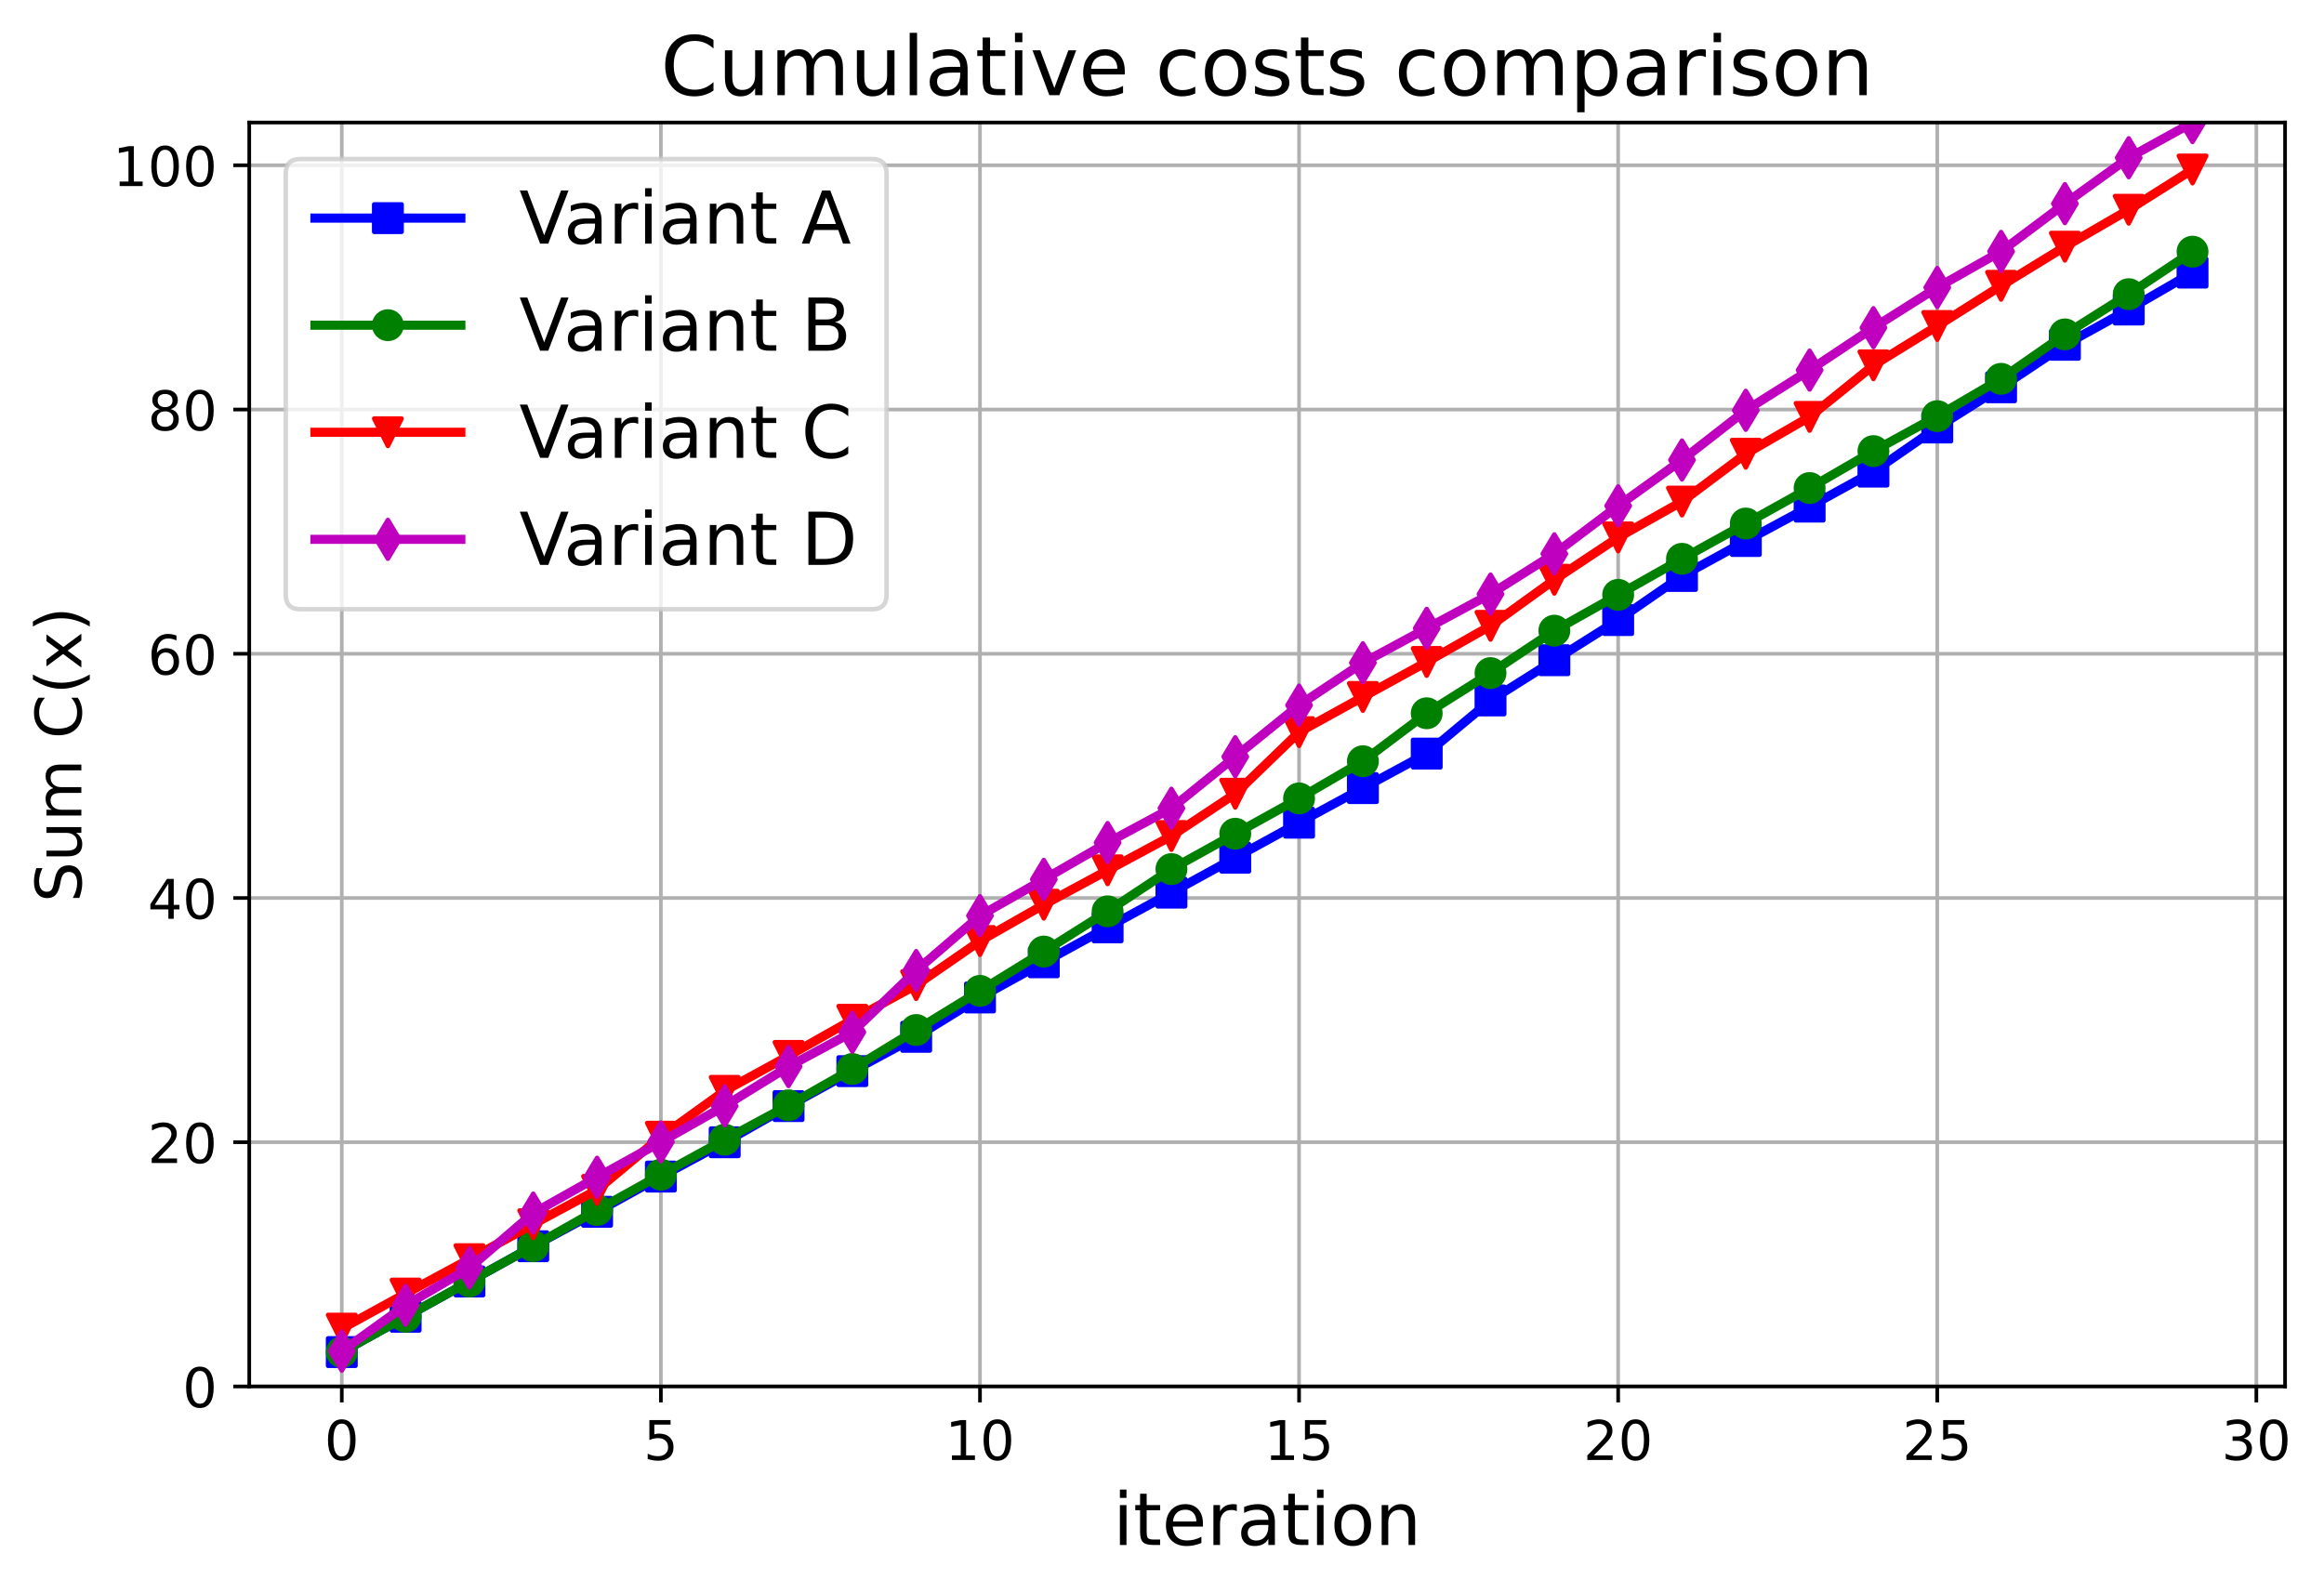 <?xml version="1.0" encoding="utf-8" standalone="no"?>
<!DOCTYPE svg PUBLIC "-//W3C//DTD SVG 1.1//EN"
  "http://www.w3.org/Graphics/SVG/1.1/DTD/svg11.dtd">
<!-- Created with matplotlib (https://matplotlib.org/) -->
<svg height="349.376pt" version="1.1" viewBox="0 0 509.592 349.376" width="509.592pt" xmlns="http://www.w3.org/2000/svg" xmlns:xlink="http://www.w3.org/1999/xlink">
 <defs>
  <style type="text/css">
*{stroke-linecap:butt;stroke-linejoin:round;}
  </style>
 </defs>
 <g id="figure_1">
  <g id="patch_1">
   <path d="M 0 349.376 
L 509.592 349.376 
L 509.592 0 
L 0 0 
z
" style="fill:#ffffff;"/>
  </g>
  <g id="axes_1">
   <g id="patch_2">
    <path d="M 54.654 304.077 
L 501.054 304.077 
L 501.054 26.877 
L 54.654 26.877 
z
" style="fill:#ffffff;"/>
   </g>
   <g id="matplotlib.axis_1">
    <g id="xtick_1">
     <g id="line2d_1">
      <path clip-path="url(#p78f5ad4801)" d="M 74.945 304.077 
L 74.945 26.877 
" style="fill:none;stroke:#b0b0b0;stroke-linecap:square;stroke-width:0.8;"/>
     </g>
     <g id="line2d_2">
      <defs>
       <path d="M 0 0 
L 0 3.5 
" id="m711d7f09e0" style="stroke:#000000;stroke-width:0.8;"/>
      </defs>
      <g>
       <use style="stroke:#000000;stroke-width:0.8;" x="74.945" xlink:href="#m711d7f09e0" y="304.077"/>
      </g>
     </g>
     <g id="text_1">
      <!-- 0 -->
      <defs>
       <path d="M 31.781 66.406 
Q 24.172 66.406 20.328 58.906 
Q 16.5 51.422 16.5 36.375 
Q 16.5 21.391 20.328 13.891 
Q 24.172 6.391 31.781 6.391 
Q 39.453 6.391 43.281 13.891 
Q 47.125 21.391 47.125 36.375 
Q 47.125 51.422 43.281 58.906 
Q 39.453 66.406 31.781 66.406 
z
M 31.781 74.219 
Q 44.047 74.219 50.516 64.516 
Q 56.984 54.828 56.984 36.375 
Q 56.984 17.969 50.516 8.266 
Q 44.047 -1.422 31.781 -1.422 
Q 19.531 -1.422 13.062 8.266 
Q 6.594 17.969 6.594 36.375 
Q 6.594 54.828 13.062 64.516 
Q 19.531 74.219 31.781 74.219 
z
" id="DejaVuSans-48"/>
      </defs>
      <g transform="translate(71.128 320.195)scale(0.12 -0.12)">
       <use xlink:href="#DejaVuSans-48"/>
      </g>
     </g>
    </g>
    <g id="xtick_2">
     <g id="line2d_3">
      <path clip-path="url(#p78f5ad4801)" d="M 144.914 304.077 
L 144.914 26.877 
" style="fill:none;stroke:#b0b0b0;stroke-linecap:square;stroke-width:0.8;"/>
     </g>
     <g id="line2d_4">
      <g>
       <use style="stroke:#000000;stroke-width:0.8;" x="144.914" xlink:href="#m711d7f09e0" y="304.077"/>
      </g>
     </g>
     <g id="text_2">
      <!-- 5 -->
      <defs>
       <path d="M 10.797 72.906 
L 49.516 72.906 
L 49.516 64.594 
L 19.828 64.594 
L 19.828 46.734 
Q 21.969 47.469 24.109 47.828 
Q 26.266 48.188 28.422 48.188 
Q 40.625 48.188 47.75 41.5 
Q 54.891 34.812 54.891 23.391 
Q 54.891 11.625 47.562 5.094 
Q 40.234 -1.422 26.906 -1.422 
Q 22.312 -1.422 17.547 -0.641 
Q 12.797 0.141 7.719 1.703 
L 7.719 11.625 
Q 12.109 9.234 16.797 8.062 
Q 21.484 6.891 26.703 6.891 
Q 35.156 6.891 40.078 11.328 
Q 45.016 15.766 45.016 23.391 
Q 45.016 31 40.078 35.438 
Q 35.156 39.891 26.703 39.891 
Q 22.75 39.891 18.812 39.016 
Q 14.891 38.141 10.797 36.281 
z
" id="DejaVuSans-53"/>
      </defs>
      <g transform="translate(141.096 320.195)scale(0.12 -0.12)">
       <use xlink:href="#DejaVuSans-53"/>
      </g>
     </g>
    </g>
    <g id="xtick_3">
     <g id="line2d_5">
      <path clip-path="url(#p78f5ad4801)" d="M 214.883 304.077 
L 214.883 26.877 
" style="fill:none;stroke:#b0b0b0;stroke-linecap:square;stroke-width:0.8;"/>
     </g>
     <g id="line2d_6">
      <g>
       <use style="stroke:#000000;stroke-width:0.8;" x="214.883" xlink:href="#m711d7f09e0" y="304.077"/>
      </g>
     </g>
     <g id="text_3">
      <!-- 10 -->
      <defs>
       <path d="M 12.406 8.297 
L 28.516 8.297 
L 28.516 63.922 
L 10.984 60.406 
L 10.984 69.391 
L 28.422 72.906 
L 38.281 72.906 
L 38.281 8.297 
L 54.391 8.297 
L 54.391 0 
L 12.406 0 
z
" id="DejaVuSans-49"/>
      </defs>
      <g transform="translate(207.248 320.195)scale(0.12 -0.12)">
       <use xlink:href="#DejaVuSans-49"/>
       <use x="63.623" xlink:href="#DejaVuSans-48"/>
      </g>
     </g>
    </g>
    <g id="xtick_4">
     <g id="line2d_7">
      <path clip-path="url(#p78f5ad4801)" d="M 284.851 304.077 
L 284.851 26.877 
" style="fill:none;stroke:#b0b0b0;stroke-linecap:square;stroke-width:0.8;"/>
     </g>
     <g id="line2d_8">
      <g>
       <use style="stroke:#000000;stroke-width:0.8;" x="284.851" xlink:href="#m711d7f09e0" y="304.077"/>
      </g>
     </g>
     <g id="text_4">
      <!-- 15 -->
      <g transform="translate(277.216 320.195)scale(0.12 -0.12)">
       <use xlink:href="#DejaVuSans-49"/>
       <use x="63.623" xlink:href="#DejaVuSans-53"/>
      </g>
     </g>
    </g>
    <g id="xtick_5">
     <g id="line2d_9">
      <path clip-path="url(#p78f5ad4801)" d="M 354.82 304.077 
L 354.82 26.877 
" style="fill:none;stroke:#b0b0b0;stroke-linecap:square;stroke-width:0.8;"/>
     </g>
     <g id="line2d_10">
      <g>
       <use style="stroke:#000000;stroke-width:0.8;" x="354.82" xlink:href="#m711d7f09e0" y="304.077"/>
      </g>
     </g>
     <g id="text_5">
      <!-- 20 -->
      <defs>
       <path d="M 19.188 8.297 
L 53.609 8.297 
L 53.609 0 
L 7.328 0 
L 7.328 8.297 
Q 12.938 14.109 22.625 23.891 
Q 32.328 33.688 34.812 36.531 
Q 39.547 41.844 41.422 45.531 
Q 43.312 49.219 43.312 52.781 
Q 43.312 58.594 39.234 62.25 
Q 35.156 65.922 28.609 65.922 
Q 23.969 65.922 18.812 64.312 
Q 13.672 62.703 7.812 59.422 
L 7.812 69.391 
Q 13.766 71.781 18.938 73 
Q 24.125 74.219 28.422 74.219 
Q 39.75 74.219 46.484 68.547 
Q 53.219 62.891 53.219 53.422 
Q 53.219 48.922 51.531 44.891 
Q 49.859 40.875 45.406 35.406 
Q 44.188 33.984 37.641 27.219 
Q 31.109 20.453 19.188 8.297 
z
" id="DejaVuSans-50"/>
      </defs>
      <g transform="translate(347.185 320.195)scale(0.12 -0.12)">
       <use xlink:href="#DejaVuSans-50"/>
       <use x="63.623" xlink:href="#DejaVuSans-48"/>
      </g>
     </g>
    </g>
    <g id="xtick_6">
     <g id="line2d_11">
      <path clip-path="url(#p78f5ad4801)" d="M 424.789 304.077 
L 424.789 26.877 
" style="fill:none;stroke:#b0b0b0;stroke-linecap:square;stroke-width:0.8;"/>
     </g>
     <g id="line2d_12">
      <g>
       <use style="stroke:#000000;stroke-width:0.8;" x="424.789" xlink:href="#m711d7f09e0" y="304.077"/>
      </g>
     </g>
     <g id="text_6">
      <!-- 25 -->
      <g transform="translate(417.154 320.195)scale(0.12 -0.12)">
       <use xlink:href="#DejaVuSans-50"/>
       <use x="63.623" xlink:href="#DejaVuSans-53"/>
      </g>
     </g>
    </g>
    <g id="xtick_7">
     <g id="line2d_13">
      <path clip-path="url(#p78f5ad4801)" d="M 494.757 304.077 
L 494.757 26.877 
" style="fill:none;stroke:#b0b0b0;stroke-linecap:square;stroke-width:0.8;"/>
     </g>
     <g id="line2d_14">
      <g>
       <use style="stroke:#000000;stroke-width:0.8;" x="494.757" xlink:href="#m711d7f09e0" y="304.077"/>
      </g>
     </g>
     <g id="text_7">
      <!-- 30 -->
      <defs>
       <path d="M 40.578 39.312 
Q 47.656 37.797 51.625 33 
Q 55.609 28.219 55.609 21.188 
Q 55.609 10.406 48.188 4.484 
Q 40.766 -1.422 27.094 -1.422 
Q 22.516 -1.422 17.656 -0.516 
Q 12.797 0.391 7.625 2.203 
L 7.625 11.719 
Q 11.719 9.328 16.594 8.109 
Q 21.484 6.891 26.812 6.891 
Q 36.078 6.891 40.938 10.547 
Q 45.797 14.203 45.797 21.188 
Q 45.797 27.641 41.281 31.266 
Q 36.766 34.906 28.719 34.906 
L 20.219 34.906 
L 20.219 43.016 
L 29.109 43.016 
Q 36.375 43.016 40.234 45.922 
Q 44.094 48.828 44.094 54.297 
Q 44.094 59.906 40.109 62.906 
Q 36.141 65.922 28.719 65.922 
Q 24.656 65.922 20.016 65.031 
Q 15.375 64.156 9.812 62.312 
L 9.812 71.094 
Q 15.438 72.656 20.344 73.438 
Q 25.25 74.219 29.594 74.219 
Q 40.828 74.219 47.359 69.109 
Q 53.906 64.016 53.906 55.328 
Q 53.906 49.266 50.438 45.094 
Q 46.969 40.922 40.578 39.312 
z
" id="DejaVuSans-51"/>
      </defs>
      <g transform="translate(487.122 320.195)scale(0.12 -0.12)">
       <use xlink:href="#DejaVuSans-51"/>
       <use x="63.623" xlink:href="#DejaVuSans-48"/>
      </g>
     </g>
    </g>
    <g id="text_8">
     <!-- iteration -->
     <defs>
      <path d="M 9.422 54.688 
L 18.406 54.688 
L 18.406 0 
L 9.422 0 
z
M 9.422 75.984 
L 18.406 75.984 
L 18.406 64.594 
L 9.422 64.594 
z
" id="DejaVuSans-105"/>
      <path d="M 18.312 70.219 
L 18.312 54.688 
L 36.812 54.688 
L 36.812 47.703 
L 18.312 47.703 
L 18.312 18.016 
Q 18.312 11.328 20.141 9.422 
Q 21.969 7.516 27.594 7.516 
L 36.812 7.516 
L 36.812 0 
L 27.594 0 
Q 17.188 0 13.234 3.875 
Q 9.281 7.766 9.281 18.016 
L 9.281 47.703 
L 2.688 47.703 
L 2.688 54.688 
L 9.281 54.688 
L 9.281 70.219 
z
" id="DejaVuSans-116"/>
      <path d="M 56.203 29.594 
L 56.203 25.203 
L 14.891 25.203 
Q 15.484 15.922 20.484 11.062 
Q 25.484 6.203 34.422 6.203 
Q 39.594 6.203 44.453 7.469 
Q 49.312 8.734 54.109 11.281 
L 54.109 2.781 
Q 49.266 0.734 44.188 -0.344 
Q 39.109 -1.422 33.891 -1.422 
Q 20.797 -1.422 13.156 6.188 
Q 5.516 13.812 5.516 26.812 
Q 5.516 40.234 12.766 48.109 
Q 20.016 56 32.328 56 
Q 43.359 56 49.781 48.891 
Q 56.203 41.797 56.203 29.594 
z
M 47.219 32.234 
Q 47.125 39.594 43.094 43.984 
Q 39.062 48.391 32.422 48.391 
Q 24.906 48.391 20.391 44.141 
Q 15.875 39.891 15.188 32.172 
z
" id="DejaVuSans-101"/>
      <path d="M 41.109 46.297 
Q 39.594 47.172 37.812 47.578 
Q 36.031 48 33.891 48 
Q 26.266 48 22.188 43.047 
Q 18.109 38.094 18.109 28.812 
L 18.109 0 
L 9.078 0 
L 9.078 54.688 
L 18.109 54.688 
L 18.109 46.188 
Q 20.953 51.172 25.484 53.578 
Q 30.031 56 36.531 56 
Q 37.453 56 38.578 55.875 
Q 39.703 55.766 41.062 55.516 
z
" id="DejaVuSans-114"/>
      <path d="M 34.281 27.484 
Q 23.391 27.484 19.188 25 
Q 14.984 22.516 14.984 16.5 
Q 14.984 11.719 18.141 8.906 
Q 21.297 6.109 26.703 6.109 
Q 34.188 6.109 38.703 11.406 
Q 43.219 16.703 43.219 25.484 
L 43.219 27.484 
z
M 52.203 31.203 
L 52.203 0 
L 43.219 0 
L 43.219 8.297 
Q 40.141 3.328 35.547 0.953 
Q 30.953 -1.422 24.312 -1.422 
Q 15.922 -1.422 10.953 3.297 
Q 6 8.016 6 15.922 
Q 6 25.141 12.172 29.828 
Q 18.359 34.516 30.609 34.516 
L 43.219 34.516 
L 43.219 35.406 
Q 43.219 41.609 39.141 45 
Q 35.062 48.391 27.688 48.391 
Q 23 48.391 18.547 47.266 
Q 14.109 46.141 10.016 43.891 
L 10.016 52.203 
Q 14.938 54.109 19.578 55.047 
Q 24.219 56 28.609 56 
Q 40.484 56 46.344 49.844 
Q 52.203 43.703 52.203 31.203 
z
" id="DejaVuSans-97"/>
      <path d="M 30.609 48.391 
Q 23.391 48.391 19.188 42.75 
Q 14.984 37.109 14.984 27.297 
Q 14.984 17.484 19.156 11.844 
Q 23.344 6.203 30.609 6.203 
Q 37.797 6.203 41.984 11.859 
Q 46.188 17.531 46.188 27.297 
Q 46.188 37.016 41.984 42.703 
Q 37.797 48.391 30.609 48.391 
z
M 30.609 56 
Q 42.328 56 49.016 48.375 
Q 55.719 40.766 55.719 27.297 
Q 55.719 13.875 49.016 6.219 
Q 42.328 -1.422 30.609 -1.422 
Q 18.844 -1.422 12.172 6.219 
Q 5.516 13.875 5.516 27.297 
Q 5.516 40.766 12.172 48.375 
Q 18.844 56 30.609 56 
z
" id="DejaVuSans-111"/>
      <path d="M 54.891 33.016 
L 54.891 0 
L 45.906 0 
L 45.906 32.719 
Q 45.906 40.484 42.875 44.328 
Q 39.844 48.188 33.797 48.188 
Q 26.516 48.188 22.312 43.547 
Q 18.109 38.922 18.109 30.906 
L 18.109 0 
L 9.078 0 
L 9.078 54.688 
L 18.109 54.688 
L 18.109 46.188 
Q 21.344 51.125 25.703 53.562 
Q 30.078 56 35.797 56 
Q 45.219 56 50.047 50.172 
Q 54.891 44.344 54.891 33.016 
z
" id="DejaVuSans-110"/>
     </defs>
     <g transform="translate(244.058 338.848)scale(0.16 -0.16)">
      <use xlink:href="#DejaVuSans-105"/>
      <use x="27.783" xlink:href="#DejaVuSans-116"/>
      <use x="66.992" xlink:href="#DejaVuSans-101"/>
      <use x="128.516" xlink:href="#DejaVuSans-114"/>
      <use x="169.629" xlink:href="#DejaVuSans-97"/>
      <use x="230.908" xlink:href="#DejaVuSans-116"/>
      <use x="270.117" xlink:href="#DejaVuSans-105"/>
      <use x="297.9" xlink:href="#DejaVuSans-111"/>
      <use x="359.082" xlink:href="#DejaVuSans-110"/>
     </g>
    </g>
   </g>
   <g id="matplotlib.axis_2">
    <g id="ytick_1">
     <g id="line2d_15">
      <path clip-path="url(#p78f5ad4801)" d="M 54.654 304.077 
L 501.054 304.077 
" style="fill:none;stroke:#b0b0b0;stroke-linecap:square;stroke-width:0.8;"/>
     </g>
     <g id="line2d_16">
      <defs>
       <path d="M 0 0 
L -3.5 0 
" id="mccbf022dfb" style="stroke:#000000;stroke-width:0.8;"/>
      </defs>
      <g>
       <use style="stroke:#000000;stroke-width:0.8;" x="54.654" xlink:href="#mccbf022dfb" y="304.077"/>
      </g>
     </g>
     <g id="text_9">
      <!-- 0 -->
      <g transform="translate(40.019 308.636)scale(0.12 -0.12)">
       <use xlink:href="#DejaVuSans-48"/>
      </g>
     </g>
    </g>
    <g id="ytick_2">
     <g id="line2d_17">
      <path clip-path="url(#p78f5ad4801)" d="M 54.654 250.512 
L 501.054 250.512 
" style="fill:none;stroke:#b0b0b0;stroke-linecap:square;stroke-width:0.8;"/>
     </g>
     <g id="line2d_18">
      <g>
       <use style="stroke:#000000;stroke-width:0.8;" x="54.654" xlink:href="#mccbf022dfb" y="250.512"/>
      </g>
     </g>
     <g id="text_10">
      <!-- 20 -->
      <g transform="translate(32.384 255.071)scale(0.12 -0.12)">
       <use xlink:href="#DejaVuSans-50"/>
       <use x="63.623" xlink:href="#DejaVuSans-48"/>
      </g>
     </g>
    </g>
    <g id="ytick_3">
     <g id="line2d_19">
      <path clip-path="url(#p78f5ad4801)" d="M 54.654 196.948 
L 501.054 196.948 
" style="fill:none;stroke:#b0b0b0;stroke-linecap:square;stroke-width:0.8;"/>
     </g>
     <g id="line2d_20">
      <g>
       <use style="stroke:#000000;stroke-width:0.8;" x="54.654" xlink:href="#mccbf022dfb" y="196.948"/>
      </g>
     </g>
     <g id="text_11">
      <!-- 40 -->
      <defs>
       <path d="M 37.797 64.312 
L 12.891 25.391 
L 37.797 25.391 
z
M 35.203 72.906 
L 47.609 72.906 
L 47.609 25.391 
L 58.016 25.391 
L 58.016 17.188 
L 47.609 17.188 
L 47.609 0 
L 37.797 0 
L 37.797 17.188 
L 4.891 17.188 
L 4.891 26.703 
z
" id="DejaVuSans-52"/>
      </defs>
      <g transform="translate(32.384 201.507)scale(0.12 -0.12)">
       <use xlink:href="#DejaVuSans-52"/>
       <use x="63.623" xlink:href="#DejaVuSans-48"/>
      </g>
     </g>
    </g>
    <g id="ytick_4">
     <g id="line2d_21">
      <path clip-path="url(#p78f5ad4801)" d="M 54.654 143.383 
L 501.054 143.383 
" style="fill:none;stroke:#b0b0b0;stroke-linecap:square;stroke-width:0.8;"/>
     </g>
     <g id="line2d_22">
      <g>
       <use style="stroke:#000000;stroke-width:0.8;" x="54.654" xlink:href="#mccbf022dfb" y="143.383"/>
      </g>
     </g>
     <g id="text_12">
      <!-- 60 -->
      <defs>
       <path d="M 33.016 40.375 
Q 26.375 40.375 22.484 35.828 
Q 18.609 31.297 18.609 23.391 
Q 18.609 15.531 22.484 10.953 
Q 26.375 6.391 33.016 6.391 
Q 39.656 6.391 43.531 10.953 
Q 47.406 15.531 47.406 23.391 
Q 47.406 31.297 43.531 35.828 
Q 39.656 40.375 33.016 40.375 
z
M 52.594 71.297 
L 52.594 62.312 
Q 48.875 64.062 45.094 64.984 
Q 41.312 65.922 37.594 65.922 
Q 27.828 65.922 22.672 59.328 
Q 17.531 52.734 16.797 39.406 
Q 19.672 43.656 24.016 45.922 
Q 28.375 48.188 33.594 48.188 
Q 44.578 48.188 50.953 41.516 
Q 57.328 34.859 57.328 23.391 
Q 57.328 12.156 50.688 5.359 
Q 44.047 -1.422 33.016 -1.422 
Q 20.359 -1.422 13.672 8.266 
Q 6.984 17.969 6.984 36.375 
Q 6.984 53.656 15.188 63.938 
Q 23.391 74.219 37.203 74.219 
Q 40.922 74.219 44.703 73.484 
Q 48.484 72.75 52.594 71.297 
z
" id="DejaVuSans-54"/>
      </defs>
      <g transform="translate(32.384 147.942)scale(0.12 -0.12)">
       <use xlink:href="#DejaVuSans-54"/>
       <use x="63.623" xlink:href="#DejaVuSans-48"/>
      </g>
     </g>
    </g>
    <g id="ytick_5">
     <g id="line2d_23">
      <path clip-path="url(#p78f5ad4801)" d="M 54.654 89.818 
L 501.054 89.818 
" style="fill:none;stroke:#b0b0b0;stroke-linecap:square;stroke-width:0.8;"/>
     </g>
     <g id="line2d_24">
      <g>
       <use style="stroke:#000000;stroke-width:0.8;" x="54.654" xlink:href="#mccbf022dfb" y="89.818"/>
      </g>
     </g>
     <g id="text_13">
      <!-- 80 -->
      <defs>
       <path d="M 31.781 34.625 
Q 24.75 34.625 20.719 30.859 
Q 16.703 27.094 16.703 20.516 
Q 16.703 13.922 20.719 10.156 
Q 24.75 6.391 31.781 6.391 
Q 38.812 6.391 42.859 10.172 
Q 46.922 13.969 46.922 20.516 
Q 46.922 27.094 42.891 30.859 
Q 38.875 34.625 31.781 34.625 
z
M 21.922 38.812 
Q 15.578 40.375 12.031 44.719 
Q 8.5 49.078 8.5 55.328 
Q 8.5 64.062 14.719 69.141 
Q 20.953 74.219 31.781 74.219 
Q 42.672 74.219 48.875 69.141 
Q 55.078 64.062 55.078 55.328 
Q 55.078 49.078 51.531 44.719 
Q 48 40.375 41.703 38.812 
Q 48.828 37.156 52.797 32.312 
Q 56.781 27.484 56.781 20.516 
Q 56.781 9.906 50.312 4.234 
Q 43.844 -1.422 31.781 -1.422 
Q 19.734 -1.422 13.25 4.234 
Q 6.781 9.906 6.781 20.516 
Q 6.781 27.484 10.781 32.312 
Q 14.797 37.156 21.922 38.812 
z
M 18.312 54.391 
Q 18.312 48.734 21.844 45.562 
Q 25.391 42.391 31.781 42.391 
Q 38.141 42.391 41.719 45.562 
Q 45.312 48.734 45.312 54.391 
Q 45.312 60.062 41.719 63.234 
Q 38.141 66.406 31.781 66.406 
Q 25.391 66.406 21.844 63.234 
Q 18.312 60.062 18.312 54.391 
z
" id="DejaVuSans-56"/>
      </defs>
      <g transform="translate(32.384 94.377)scale(0.12 -0.12)">
       <use xlink:href="#DejaVuSans-56"/>
       <use x="63.623" xlink:href="#DejaVuSans-48"/>
      </g>
     </g>
    </g>
    <g id="ytick_6">
     <g id="line2d_25">
      <path clip-path="url(#p78f5ad4801)" d="M 54.654 36.253 
L 501.054 36.253 
" style="fill:none;stroke:#b0b0b0;stroke-linecap:square;stroke-width:0.8;"/>
     </g>
     <g id="line2d_26">
      <g>
       <use style="stroke:#000000;stroke-width:0.8;" x="54.654" xlink:href="#mccbf022dfb" y="36.253"/>
      </g>
     </g>
     <g id="text_14">
      <!-- 100 -->
      <g transform="translate(24.749 40.812)scale(0.12 -0.12)">
       <use xlink:href="#DejaVuSans-49"/>
       <use x="63.623" xlink:href="#DejaVuSans-48"/>
       <use x="127.246" xlink:href="#DejaVuSans-48"/>
      </g>
     </g>
    </g>
    <g id="text_15">
     <!-- Sum C(x) -->
     <defs>
      <path d="M 53.516 70.516 
L 53.516 60.891 
Q 47.906 63.578 42.922 64.891 
Q 37.938 66.219 33.297 66.219 
Q 25.25 66.219 20.875 63.094 
Q 16.5 59.969 16.5 54.203 
Q 16.5 49.359 19.406 46.891 
Q 22.312 44.438 30.422 42.922 
L 36.375 41.703 
Q 47.406 39.594 52.656 34.297 
Q 57.906 29 57.906 20.125 
Q 57.906 9.516 50.797 4.047 
Q 43.703 -1.422 29.984 -1.422 
Q 24.812 -1.422 18.969 -0.25 
Q 13.141 0.922 6.891 3.219 
L 6.891 13.375 
Q 12.891 10.016 18.656 8.297 
Q 24.422 6.594 29.984 6.594 
Q 38.422 6.594 43.016 9.906 
Q 47.609 13.234 47.609 19.391 
Q 47.609 24.75 44.312 27.781 
Q 41.016 30.812 33.5 32.328 
L 27.484 33.5 
Q 16.453 35.688 11.516 40.375 
Q 6.594 45.062 6.594 53.422 
Q 6.594 63.094 13.406 68.656 
Q 20.219 74.219 32.172 74.219 
Q 37.312 74.219 42.625 73.281 
Q 47.953 72.359 53.516 70.516 
z
" id="DejaVuSans-83"/>
      <path d="M 8.5 21.578 
L 8.5 54.688 
L 17.484 54.688 
L 17.484 21.922 
Q 17.484 14.156 20.5 10.266 
Q 23.531 6.391 29.594 6.391 
Q 36.859 6.391 41.078 11.031 
Q 45.312 15.672 45.312 23.688 
L 45.312 54.688 
L 54.297 54.688 
L 54.297 0 
L 45.312 0 
L 45.312 8.406 
Q 42.047 3.422 37.719 1 
Q 33.406 -1.422 27.688 -1.422 
Q 18.266 -1.422 13.375 4.438 
Q 8.5 10.297 8.5 21.578 
z
M 31.109 56 
z
" id="DejaVuSans-117"/>
      <path d="M 52 44.188 
Q 55.375 50.25 60.062 53.125 
Q 64.75 56 71.094 56 
Q 79.641 56 84.281 50.016 
Q 88.922 44.047 88.922 33.016 
L 88.922 0 
L 79.891 0 
L 79.891 32.719 
Q 79.891 40.578 77.094 44.375 
Q 74.312 48.188 68.609 48.188 
Q 61.625 48.188 57.562 43.547 
Q 53.516 38.922 53.516 30.906 
L 53.516 0 
L 44.484 0 
L 44.484 32.719 
Q 44.484 40.625 41.703 44.406 
Q 38.922 48.188 33.109 48.188 
Q 26.219 48.188 22.156 43.531 
Q 18.109 38.875 18.109 30.906 
L 18.109 0 
L 9.078 0 
L 9.078 54.688 
L 18.109 54.688 
L 18.109 46.188 
Q 21.188 51.219 25.484 53.609 
Q 29.781 56 35.688 56 
Q 41.656 56 45.828 52.969 
Q 50 49.953 52 44.188 
z
" id="DejaVuSans-109"/>
      <path id="DejaVuSans-32"/>
      <path d="M 64.406 67.281 
L 64.406 56.891 
Q 59.422 61.531 53.781 63.812 
Q 48.141 66.109 41.797 66.109 
Q 29.297 66.109 22.656 58.469 
Q 16.016 50.828 16.016 36.375 
Q 16.016 21.969 22.656 14.328 
Q 29.297 6.688 41.797 6.688 
Q 48.141 6.688 53.781 8.984 
Q 59.422 11.281 64.406 15.922 
L 64.406 5.609 
Q 59.234 2.094 53.438 0.328 
Q 47.656 -1.422 41.219 -1.422 
Q 24.656 -1.422 15.125 8.703 
Q 5.609 18.844 5.609 36.375 
Q 5.609 53.953 15.125 64.078 
Q 24.656 74.219 41.219 74.219 
Q 47.75 74.219 53.531 72.484 
Q 59.328 70.75 64.406 67.281 
z
" id="DejaVuSans-67"/>
      <path d="M 31 75.875 
Q 24.469 64.656 21.281 53.656 
Q 18.109 42.672 18.109 31.391 
Q 18.109 20.125 21.312 9.062 
Q 24.516 -2 31 -13.188 
L 23.188 -13.188 
Q 15.875 -1.703 12.234 9.375 
Q 8.594 20.453 8.594 31.391 
Q 8.594 42.281 12.203 53.312 
Q 15.828 64.359 23.188 75.875 
z
" id="DejaVuSans-40"/>
      <path d="M 54.891 54.688 
L 35.109 28.078 
L 55.906 0 
L 45.312 0 
L 29.391 21.484 
L 13.484 0 
L 2.875 0 
L 24.125 28.609 
L 4.688 54.688 
L 15.281 54.688 
L 29.781 35.203 
L 44.281 54.688 
z
" id="DejaVuSans-120"/>
      <path d="M 8.016 75.875 
L 15.828 75.875 
Q 23.141 64.359 26.781 53.312 
Q 30.422 42.281 30.422 31.391 
Q 30.422 20.453 26.781 9.375 
Q 23.141 -1.703 15.828 -13.188 
L 8.016 -13.188 
Q 14.5 -2 17.703 9.062 
Q 20.906 20.125 20.906 31.391 
Q 20.906 42.672 17.703 53.656 
Q 14.5 64.656 8.016 75.875 
z
" id="DejaVuSans-41"/>
     </defs>
     <g transform="translate(17.838 197.894)rotate(-90)scale(0.14 -0.14)">
      <use xlink:href="#DejaVuSans-83"/>
      <use x="63.477" xlink:href="#DejaVuSans-117"/>
      <use x="126.855" xlink:href="#DejaVuSans-109"/>
      <use x="224.268" xlink:href="#DejaVuSans-32"/>
      <use x="256.055" xlink:href="#DejaVuSans-67"/>
      <use x="325.879" xlink:href="#DejaVuSans-40"/>
      <use x="364.893" xlink:href="#DejaVuSans-120"/>
      <use x="424.072" xlink:href="#DejaVuSans-41"/>
     </g>
    </g>
   </g>
   <g id="line2d_27">
    <path clip-path="url(#p78f5ad4801)" d="M 74.945 296.537 
L 88.939 288.79 
L 102.933 281.053 
L 116.926 273.321 
L 130.92 265.769 
L 144.914 258.044 
L 158.908 250.519 
L 172.901 242.587 
L 186.895 234.92 
L 200.889 227.395 
L 214.883 218.767 
L 228.876 211.05 
L 242.87 203.384 
L 256.864 195.771 
L 270.858 188.102 
L 284.851 180.424 
L 298.845 172.841 
L 312.839 165.281 
L 326.832 153.621 
L 340.826 144.8 
L 354.82 135.989 
L 368.814 126.318 
L 382.807 118.649 
L 396.801 111.109 
L 410.795 103.43 
L 424.789 93.763 
L 438.782 84.944 
L 452.776 75.619 
L 466.77 67.881 
L 480.763 59.778 
" style="fill:none;stroke:#0000ff;stroke-linecap:square;stroke-width:2;"/>
    <defs>
     <path d="M -3 3 
L 3 3 
L 3 -3 
L -3 -3 
z
" id="m1b8f75fe14" style="stroke:#0000ff;stroke-linejoin:miter;"/>
    </defs>
    <g clip-path="url(#p78f5ad4801)">
     <use style="fill:#0000ff;stroke:#0000ff;stroke-linejoin:miter;" x="74.945" xlink:href="#m1b8f75fe14" y="296.537"/>
     <use style="fill:#0000ff;stroke:#0000ff;stroke-linejoin:miter;" x="88.939" xlink:href="#m1b8f75fe14" y="288.79"/>
     <use style="fill:#0000ff;stroke:#0000ff;stroke-linejoin:miter;" x="102.933" xlink:href="#m1b8f75fe14" y="281.053"/>
     <use style="fill:#0000ff;stroke:#0000ff;stroke-linejoin:miter;" x="116.926" xlink:href="#m1b8f75fe14" y="273.321"/>
     <use style="fill:#0000ff;stroke:#0000ff;stroke-linejoin:miter;" x="130.92" xlink:href="#m1b8f75fe14" y="265.769"/>
     <use style="fill:#0000ff;stroke:#0000ff;stroke-linejoin:miter;" x="144.914" xlink:href="#m1b8f75fe14" y="258.044"/>
     <use style="fill:#0000ff;stroke:#0000ff;stroke-linejoin:miter;" x="158.908" xlink:href="#m1b8f75fe14" y="250.519"/>
     <use style="fill:#0000ff;stroke:#0000ff;stroke-linejoin:miter;" x="172.901" xlink:href="#m1b8f75fe14" y="242.587"/>
     <use style="fill:#0000ff;stroke:#0000ff;stroke-linejoin:miter;" x="186.895" xlink:href="#m1b8f75fe14" y="234.92"/>
     <use style="fill:#0000ff;stroke:#0000ff;stroke-linejoin:miter;" x="200.889" xlink:href="#m1b8f75fe14" y="227.395"/>
     <use style="fill:#0000ff;stroke:#0000ff;stroke-linejoin:miter;" x="214.883" xlink:href="#m1b8f75fe14" y="218.767"/>
     <use style="fill:#0000ff;stroke:#0000ff;stroke-linejoin:miter;" x="228.876" xlink:href="#m1b8f75fe14" y="211.05"/>
     <use style="fill:#0000ff;stroke:#0000ff;stroke-linejoin:miter;" x="242.87" xlink:href="#m1b8f75fe14" y="203.384"/>
     <use style="fill:#0000ff;stroke:#0000ff;stroke-linejoin:miter;" x="256.864" xlink:href="#m1b8f75fe14" y="195.771"/>
     <use style="fill:#0000ff;stroke:#0000ff;stroke-linejoin:miter;" x="270.858" xlink:href="#m1b8f75fe14" y="188.102"/>
     <use style="fill:#0000ff;stroke:#0000ff;stroke-linejoin:miter;" x="284.851" xlink:href="#m1b8f75fe14" y="180.424"/>
     <use style="fill:#0000ff;stroke:#0000ff;stroke-linejoin:miter;" x="298.845" xlink:href="#m1b8f75fe14" y="172.841"/>
     <use style="fill:#0000ff;stroke:#0000ff;stroke-linejoin:miter;" x="312.839" xlink:href="#m1b8f75fe14" y="165.281"/>
     <use style="fill:#0000ff;stroke:#0000ff;stroke-linejoin:miter;" x="326.832" xlink:href="#m1b8f75fe14" y="153.621"/>
     <use style="fill:#0000ff;stroke:#0000ff;stroke-linejoin:miter;" x="340.826" xlink:href="#m1b8f75fe14" y="144.8"/>
     <use style="fill:#0000ff;stroke:#0000ff;stroke-linejoin:miter;" x="354.82" xlink:href="#m1b8f75fe14" y="135.989"/>
     <use style="fill:#0000ff;stroke:#0000ff;stroke-linejoin:miter;" x="368.814" xlink:href="#m1b8f75fe14" y="126.318"/>
     <use style="fill:#0000ff;stroke:#0000ff;stroke-linejoin:miter;" x="382.807" xlink:href="#m1b8f75fe14" y="118.649"/>
     <use style="fill:#0000ff;stroke:#0000ff;stroke-linejoin:miter;" x="396.801" xlink:href="#m1b8f75fe14" y="111.109"/>
     <use style="fill:#0000ff;stroke:#0000ff;stroke-linejoin:miter;" x="410.795" xlink:href="#m1b8f75fe14" y="103.43"/>
     <use style="fill:#0000ff;stroke:#0000ff;stroke-linejoin:miter;" x="424.789" xlink:href="#m1b8f75fe14" y="93.763"/>
     <use style="fill:#0000ff;stroke:#0000ff;stroke-linejoin:miter;" x="438.782" xlink:href="#m1b8f75fe14" y="84.944"/>
     <use style="fill:#0000ff;stroke:#0000ff;stroke-linejoin:miter;" x="452.776" xlink:href="#m1b8f75fe14" y="75.619"/>
     <use style="fill:#0000ff;stroke:#0000ff;stroke-linejoin:miter;" x="466.77" xlink:href="#m1b8f75fe14" y="67.881"/>
     <use style="fill:#0000ff;stroke:#0000ff;stroke-linejoin:miter;" x="480.763" xlink:href="#m1b8f75fe14" y="59.778"/>
    </g>
   </g>
   <g id="line2d_28">
    <path clip-path="url(#p78f5ad4801)" d="M 74.945 296.537 
L 88.939 288.79 
L 102.933 281.053 
L 116.926 273.321 
L 130.92 265.389 
L 144.914 257.625 
L 158.908 249.958 
L 172.901 242.419 
L 186.895 234.451 
L 200.889 225.9 
L 214.883 217.319 
L 228.876 208.692 
L 242.87 199.871 
L 256.864 190.605 
L 270.858 182.854 
L 284.851 175.109 
L 298.845 166.954 
L 312.839 156.432 
L 326.832 147.621 
L 340.826 138.318 
L 354.82 130.462 
L 368.814 122.558 
L 382.807 114.82 
L 396.801 107.039 
L 410.795 98.935 
L 424.789 91.266 
L 438.782 83.082 
L 452.776 73.337 
L 466.77 64.518 
L 480.763 55.194 
" style="fill:none;stroke:#008000;stroke-linecap:square;stroke-width:2;"/>
    <defs>
     <path d="M 0 3 
C 0.796 3 1.559 2.684 2.121 2.121 
C 2.684 1.559 3 0.796 3 0 
C 3 -0.796 2.684 -1.559 2.121 -2.121 
C 1.559 -2.684 0.796 -3 0 -3 
C -0.796 -3 -1.559 -2.684 -2.121 -2.121 
C -2.684 -1.559 -3 -0.796 -3 0 
C -3 0.796 -2.684 1.559 -2.121 2.121 
C -1.559 2.684 -0.796 3 0 3 
z
" id="m64574ee52f" style="stroke:#008000;"/>
    </defs>
    <g clip-path="url(#p78f5ad4801)">
     <use style="fill:#008000;stroke:#008000;" x="74.945" xlink:href="#m64574ee52f" y="296.537"/>
     <use style="fill:#008000;stroke:#008000;" x="88.939" xlink:href="#m64574ee52f" y="288.79"/>
     <use style="fill:#008000;stroke:#008000;" x="102.933" xlink:href="#m64574ee52f" y="281.053"/>
     <use style="fill:#008000;stroke:#008000;" x="116.926" xlink:href="#m64574ee52f" y="273.321"/>
     <use style="fill:#008000;stroke:#008000;" x="130.92" xlink:href="#m64574ee52f" y="265.389"/>
     <use style="fill:#008000;stroke:#008000;" x="144.914" xlink:href="#m64574ee52f" y="257.625"/>
     <use style="fill:#008000;stroke:#008000;" x="158.908" xlink:href="#m64574ee52f" y="249.958"/>
     <use style="fill:#008000;stroke:#008000;" x="172.901" xlink:href="#m64574ee52f" y="242.419"/>
     <use style="fill:#008000;stroke:#008000;" x="186.895" xlink:href="#m64574ee52f" y="234.451"/>
     <use style="fill:#008000;stroke:#008000;" x="200.889" xlink:href="#m64574ee52f" y="225.9"/>
     <use style="fill:#008000;stroke:#008000;" x="214.883" xlink:href="#m64574ee52f" y="217.319"/>
     <use style="fill:#008000;stroke:#008000;" x="228.876" xlink:href="#m64574ee52f" y="208.692"/>
     <use style="fill:#008000;stroke:#008000;" x="242.87" xlink:href="#m64574ee52f" y="199.871"/>
     <use style="fill:#008000;stroke:#008000;" x="256.864" xlink:href="#m64574ee52f" y="190.605"/>
     <use style="fill:#008000;stroke:#008000;" x="270.858" xlink:href="#m64574ee52f" y="182.854"/>
     <use style="fill:#008000;stroke:#008000;" x="284.851" xlink:href="#m64574ee52f" y="175.109"/>
     <use style="fill:#008000;stroke:#008000;" x="298.845" xlink:href="#m64574ee52f" y="166.954"/>
     <use style="fill:#008000;stroke:#008000;" x="312.839" xlink:href="#m64574ee52f" y="156.432"/>
     <use style="fill:#008000;stroke:#008000;" x="326.832" xlink:href="#m64574ee52f" y="147.621"/>
     <use style="fill:#008000;stroke:#008000;" x="340.826" xlink:href="#m64574ee52f" y="138.318"/>
     <use style="fill:#008000;stroke:#008000;" x="354.82" xlink:href="#m64574ee52f" y="130.462"/>
     <use style="fill:#008000;stroke:#008000;" x="368.814" xlink:href="#m64574ee52f" y="122.558"/>
     <use style="fill:#008000;stroke:#008000;" x="382.807" xlink:href="#m64574ee52f" y="114.82"/>
     <use style="fill:#008000;stroke:#008000;" x="396.801" xlink:href="#m64574ee52f" y="107.039"/>
     <use style="fill:#008000;stroke:#008000;" x="410.795" xlink:href="#m64574ee52f" y="98.935"/>
     <use style="fill:#008000;stroke:#008000;" x="424.789" xlink:href="#m64574ee52f" y="91.266"/>
     <use style="fill:#008000;stroke:#008000;" x="438.782" xlink:href="#m64574ee52f" y="83.082"/>
     <use style="fill:#008000;stroke:#008000;" x="452.776" xlink:href="#m64574ee52f" y="73.337"/>
     <use style="fill:#008000;stroke:#008000;" x="466.77" xlink:href="#m64574ee52f" y="64.518"/>
     <use style="fill:#008000;stroke:#008000;" x="480.763" xlink:href="#m64574ee52f" y="55.194"/>
    </g>
   </g>
   <g id="line2d_29">
    <path clip-path="url(#p78f5ad4801)" d="M 74.945 291.393 
L 88.939 283.713 
L 102.933 276.162 
L 116.926 268.495 
L 130.92 260.97 
L 144.914 249.305 
L 158.908 239.243 
L 172.901 231.576 
L 186.895 223.663 
L 200.889 216.051 
L 214.883 206.384 
L 228.876 198.416 
L 242.87 190.876 
L 256.864 183.35 
L 270.858 174.084 
L 284.851 160.572 
L 298.845 152.855 
L 312.839 145.186 
L 326.832 137.253 
L 340.826 127.153 
L 354.82 117.871 
L 368.814 110.005 
L 382.807 99.518 
L 396.801 91.439 
L 410.795 80.124 
L 424.789 71.496 
L 438.782 62.685 
L 452.776 54.104 
L 466.77 46 
L 480.763 37.18 
" style="fill:none;stroke:#ff0000;stroke-linecap:square;stroke-width:2;"/>
    <defs>
     <path d="M -0 3 
L 3 -3 
L -3 -3 
z
" id="mc242bdcaf9" style="stroke:#ff0000;stroke-linejoin:miter;"/>
    </defs>
    <g clip-path="url(#p78f5ad4801)">
     <use style="fill:#ff0000;stroke:#ff0000;stroke-linejoin:miter;" x="74.945" xlink:href="#mc242bdcaf9" y="291.393"/>
     <use style="fill:#ff0000;stroke:#ff0000;stroke-linejoin:miter;" x="88.939" xlink:href="#mc242bdcaf9" y="283.713"/>
     <use style="fill:#ff0000;stroke:#ff0000;stroke-linejoin:miter;" x="102.933" xlink:href="#mc242bdcaf9" y="276.162"/>
     <use style="fill:#ff0000;stroke:#ff0000;stroke-linejoin:miter;" x="116.926" xlink:href="#mc242bdcaf9" y="268.495"/>
     <use style="fill:#ff0000;stroke:#ff0000;stroke-linejoin:miter;" x="130.92" xlink:href="#mc242bdcaf9" y="260.97"/>
     <use style="fill:#ff0000;stroke:#ff0000;stroke-linejoin:miter;" x="144.914" xlink:href="#mc242bdcaf9" y="249.305"/>
     <use style="fill:#ff0000;stroke:#ff0000;stroke-linejoin:miter;" x="158.908" xlink:href="#mc242bdcaf9" y="239.243"/>
     <use style="fill:#ff0000;stroke:#ff0000;stroke-linejoin:miter;" x="172.901" xlink:href="#mc242bdcaf9" y="231.576"/>
     <use style="fill:#ff0000;stroke:#ff0000;stroke-linejoin:miter;" x="186.895" xlink:href="#mc242bdcaf9" y="223.663"/>
     <use style="fill:#ff0000;stroke:#ff0000;stroke-linejoin:miter;" x="200.889" xlink:href="#mc242bdcaf9" y="216.051"/>
     <use style="fill:#ff0000;stroke:#ff0000;stroke-linejoin:miter;" x="214.883" xlink:href="#mc242bdcaf9" y="206.384"/>
     <use style="fill:#ff0000;stroke:#ff0000;stroke-linejoin:miter;" x="228.876" xlink:href="#mc242bdcaf9" y="198.416"/>
     <use style="fill:#ff0000;stroke:#ff0000;stroke-linejoin:miter;" x="242.87" xlink:href="#mc242bdcaf9" y="190.876"/>
     <use style="fill:#ff0000;stroke:#ff0000;stroke-linejoin:miter;" x="256.864" xlink:href="#mc242bdcaf9" y="183.35"/>
     <use style="fill:#ff0000;stroke:#ff0000;stroke-linejoin:miter;" x="270.858" xlink:href="#mc242bdcaf9" y="174.084"/>
     <use style="fill:#ff0000;stroke:#ff0000;stroke-linejoin:miter;" x="284.851" xlink:href="#mc242bdcaf9" y="160.572"/>
     <use style="fill:#ff0000;stroke:#ff0000;stroke-linejoin:miter;" x="298.845" xlink:href="#mc242bdcaf9" y="152.855"/>
     <use style="fill:#ff0000;stroke:#ff0000;stroke-linejoin:miter;" x="312.839" xlink:href="#mc242bdcaf9" y="145.186"/>
     <use style="fill:#ff0000;stroke:#ff0000;stroke-linejoin:miter;" x="326.832" xlink:href="#mc242bdcaf9" y="137.253"/>
     <use style="fill:#ff0000;stroke:#ff0000;stroke-linejoin:miter;" x="340.826" xlink:href="#mc242bdcaf9" y="127.153"/>
     <use style="fill:#ff0000;stroke:#ff0000;stroke-linejoin:miter;" x="354.82" xlink:href="#mc242bdcaf9" y="117.871"/>
     <use style="fill:#ff0000;stroke:#ff0000;stroke-linejoin:miter;" x="368.814" xlink:href="#mc242bdcaf9" y="110.005"/>
     <use style="fill:#ff0000;stroke:#ff0000;stroke-linejoin:miter;" x="382.807" xlink:href="#mc242bdcaf9" y="99.518"/>
     <use style="fill:#ff0000;stroke:#ff0000;stroke-linejoin:miter;" x="396.801" xlink:href="#mc242bdcaf9" y="91.439"/>
     <use style="fill:#ff0000;stroke:#ff0000;stroke-linejoin:miter;" x="410.795" xlink:href="#mc242bdcaf9" y="80.124"/>
     <use style="fill:#ff0000;stroke:#ff0000;stroke-linejoin:miter;" x="424.789" xlink:href="#mc242bdcaf9" y="71.496"/>
     <use style="fill:#ff0000;stroke:#ff0000;stroke-linejoin:miter;" x="438.782" xlink:href="#mc242bdcaf9" y="62.685"/>
     <use style="fill:#ff0000;stroke:#ff0000;stroke-linejoin:miter;" x="452.776" xlink:href="#mc242bdcaf9" y="54.104"/>
     <use style="fill:#ff0000;stroke:#ff0000;stroke-linejoin:miter;" x="466.77" xlink:href="#mc242bdcaf9" y="46"/>
     <use style="fill:#ff0000;stroke:#ff0000;stroke-linejoin:miter;" x="480.763" xlink:href="#mc242bdcaf9" y="37.18"/>
    </g>
   </g>
   <g id="line2d_30">
    <path clip-path="url(#p78f5ad4801)" d="M 74.945 296.339 
L 88.939 286.276 
L 102.933 278.092 
L 116.926 266.057 
L 130.92 258.191 
L 144.914 250.454 
L 158.908 242.551 
L 172.901 233.924 
L 186.895 226.383 
L 200.889 212.871 
L 214.883 200.839 
L 228.876 192.871 
L 242.87 184.793 
L 256.864 177.268 
L 270.858 165.97 
L 284.851 154.654 
L 298.845 145.363 
L 312.839 137.811 
L 326.832 130.286 
L 340.826 121.467 
L 354.82 110.945 
L 368.814 100.885 
L 382.807 89.986 
L 396.801 81.175 
L 410.795 71.872 
L 424.789 63.051 
L 438.782 55.143 
L 452.776 44.664 
L 466.77 34.594 
L 480.763 26.877 
" style="fill:none;stroke:#bf00bf;stroke-linecap:square;stroke-width:2;"/>
    <defs>
     <path d="M -0 4.243 
L 2.546 0 
L 0 -4.243 
L -2.546 -0 
z
" id="m1e279af053" style="stroke:#bf00bf;stroke-linejoin:miter;"/>
    </defs>
    <g clip-path="url(#p78f5ad4801)">
     <use style="fill:#bf00bf;stroke:#bf00bf;stroke-linejoin:miter;" x="74.945" xlink:href="#m1e279af053" y="296.339"/>
     <use style="fill:#bf00bf;stroke:#bf00bf;stroke-linejoin:miter;" x="88.939" xlink:href="#m1e279af053" y="286.276"/>
     <use style="fill:#bf00bf;stroke:#bf00bf;stroke-linejoin:miter;" x="102.933" xlink:href="#m1e279af053" y="278.092"/>
     <use style="fill:#bf00bf;stroke:#bf00bf;stroke-linejoin:miter;" x="116.926" xlink:href="#m1e279af053" y="266.057"/>
     <use style="fill:#bf00bf;stroke:#bf00bf;stroke-linejoin:miter;" x="130.92" xlink:href="#m1e279af053" y="258.191"/>
     <use style="fill:#bf00bf;stroke:#bf00bf;stroke-linejoin:miter;" x="144.914" xlink:href="#m1e279af053" y="250.454"/>
     <use style="fill:#bf00bf;stroke:#bf00bf;stroke-linejoin:miter;" x="158.908" xlink:href="#m1e279af053" y="242.551"/>
     <use style="fill:#bf00bf;stroke:#bf00bf;stroke-linejoin:miter;" x="172.901" xlink:href="#m1e279af053" y="233.924"/>
     <use style="fill:#bf00bf;stroke:#bf00bf;stroke-linejoin:miter;" x="186.895" xlink:href="#m1e279af053" y="226.383"/>
     <use style="fill:#bf00bf;stroke:#bf00bf;stroke-linejoin:miter;" x="200.889" xlink:href="#m1e279af053" y="212.871"/>
     <use style="fill:#bf00bf;stroke:#bf00bf;stroke-linejoin:miter;" x="214.883" xlink:href="#m1e279af053" y="200.839"/>
     <use style="fill:#bf00bf;stroke:#bf00bf;stroke-linejoin:miter;" x="228.876" xlink:href="#m1e279af053" y="192.871"/>
     <use style="fill:#bf00bf;stroke:#bf00bf;stroke-linejoin:miter;" x="242.87" xlink:href="#m1e279af053" y="184.793"/>
     <use style="fill:#bf00bf;stroke:#bf00bf;stroke-linejoin:miter;" x="256.864" xlink:href="#m1e279af053" y="177.268"/>
     <use style="fill:#bf00bf;stroke:#bf00bf;stroke-linejoin:miter;" x="270.858" xlink:href="#m1e279af053" y="165.97"/>
     <use style="fill:#bf00bf;stroke:#bf00bf;stroke-linejoin:miter;" x="284.851" xlink:href="#m1e279af053" y="154.654"/>
     <use style="fill:#bf00bf;stroke:#bf00bf;stroke-linejoin:miter;" x="298.845" xlink:href="#m1e279af053" y="145.363"/>
     <use style="fill:#bf00bf;stroke:#bf00bf;stroke-linejoin:miter;" x="312.839" xlink:href="#m1e279af053" y="137.811"/>
     <use style="fill:#bf00bf;stroke:#bf00bf;stroke-linejoin:miter;" x="326.832" xlink:href="#m1e279af053" y="130.286"/>
     <use style="fill:#bf00bf;stroke:#bf00bf;stroke-linejoin:miter;" x="340.826" xlink:href="#m1e279af053" y="121.467"/>
     <use style="fill:#bf00bf;stroke:#bf00bf;stroke-linejoin:miter;" x="354.82" xlink:href="#m1e279af053" y="110.945"/>
     <use style="fill:#bf00bf;stroke:#bf00bf;stroke-linejoin:miter;" x="368.814" xlink:href="#m1e279af053" y="100.885"/>
     <use style="fill:#bf00bf;stroke:#bf00bf;stroke-linejoin:miter;" x="382.807" xlink:href="#m1e279af053" y="89.986"/>
     <use style="fill:#bf00bf;stroke:#bf00bf;stroke-linejoin:miter;" x="396.801" xlink:href="#m1e279af053" y="81.175"/>
     <use style="fill:#bf00bf;stroke:#bf00bf;stroke-linejoin:miter;" x="410.795" xlink:href="#m1e279af053" y="71.872"/>
     <use style="fill:#bf00bf;stroke:#bf00bf;stroke-linejoin:miter;" x="424.789" xlink:href="#m1e279af053" y="63.051"/>
     <use style="fill:#bf00bf;stroke:#bf00bf;stroke-linejoin:miter;" x="438.782" xlink:href="#m1e279af053" y="55.143"/>
     <use style="fill:#bf00bf;stroke:#bf00bf;stroke-linejoin:miter;" x="452.776" xlink:href="#m1e279af053" y="44.664"/>
     <use style="fill:#bf00bf;stroke:#bf00bf;stroke-linejoin:miter;" x="466.77" xlink:href="#m1e279af053" y="34.594"/>
     <use style="fill:#bf00bf;stroke:#bf00bf;stroke-linejoin:miter;" x="480.763" xlink:href="#m1e279af053" y="26.877"/>
    </g>
   </g>
   <g id="patch_3">
    <path d="M 54.654 304.077 
L 54.654 26.877 
" style="fill:none;stroke:#000000;stroke-linecap:square;stroke-linejoin:miter;stroke-width:0.8;"/>
   </g>
   <g id="patch_4">
    <path d="M 501.054 304.077 
L 501.054 26.877 
" style="fill:none;stroke:#000000;stroke-linecap:square;stroke-linejoin:miter;stroke-width:0.8;"/>
   </g>
   <g id="patch_5">
    <path d="M 54.654 304.077 
L 501.054 304.077 
" style="fill:none;stroke:#000000;stroke-linecap:square;stroke-linejoin:miter;stroke-width:0.8;"/>
   </g>
   <g id="patch_6">
    <path d="M 54.654 26.877 
L 501.054 26.877 
" style="fill:none;stroke:#000000;stroke-linecap:square;stroke-linejoin:miter;stroke-width:0.8;"/>
   </g>
   <g id="text_16">
    <!-- Cumulative costs comparison -->
    <defs>
     <path d="M 9.422 75.984 
L 18.406 75.984 
L 18.406 0 
L 9.422 0 
z
" id="DejaVuSans-108"/>
     <path d="M 2.984 54.688 
L 12.5 54.688 
L 29.594 8.797 
L 46.688 54.688 
L 56.203 54.688 
L 35.688 0 
L 23.484 0 
z
" id="DejaVuSans-118"/>
     <path d="M 48.781 52.594 
L 48.781 44.188 
Q 44.969 46.297 41.141 47.344 
Q 37.312 48.391 33.406 48.391 
Q 24.656 48.391 19.812 42.844 
Q 14.984 37.312 14.984 27.297 
Q 14.984 17.281 19.812 11.734 
Q 24.656 6.203 33.406 6.203 
Q 37.312 6.203 41.141 7.25 
Q 44.969 8.297 48.781 10.406 
L 48.781 2.094 
Q 45.016 0.344 40.984 -0.531 
Q 36.969 -1.422 32.422 -1.422 
Q 20.062 -1.422 12.781 6.344 
Q 5.516 14.109 5.516 27.297 
Q 5.516 40.672 12.859 48.328 
Q 20.219 56 33.016 56 
Q 37.156 56 41.109 55.141 
Q 45.062 54.297 48.781 52.594 
z
" id="DejaVuSans-99"/>
     <path d="M 44.281 53.078 
L 44.281 44.578 
Q 40.484 46.531 36.375 47.5 
Q 32.281 48.484 27.875 48.484 
Q 21.188 48.484 17.844 46.438 
Q 14.5 44.391 14.5 40.281 
Q 14.5 37.156 16.891 35.375 
Q 19.281 33.594 26.516 31.984 
L 29.594 31.297 
Q 39.156 29.25 43.188 25.516 
Q 47.219 21.781 47.219 15.094 
Q 47.219 7.469 41.188 3.016 
Q 35.156 -1.422 24.609 -1.422 
Q 20.219 -1.422 15.453 -0.562 
Q 10.688 0.297 5.422 2 
L 5.422 11.281 
Q 10.406 8.688 15.234 7.391 
Q 20.062 6.109 24.812 6.109 
Q 31.156 6.109 34.562 8.281 
Q 37.984 10.453 37.984 14.406 
Q 37.984 18.062 35.516 20.016 
Q 33.062 21.969 24.703 23.781 
L 21.578 24.516 
Q 13.234 26.266 9.516 29.906 
Q 5.812 33.547 5.812 39.891 
Q 5.812 47.609 11.281 51.797 
Q 16.75 56 26.812 56 
Q 31.781 56 36.172 55.266 
Q 40.578 54.547 44.281 53.078 
z
" id="DejaVuSans-115"/>
     <path d="M 18.109 8.203 
L 18.109 -20.797 
L 9.078 -20.797 
L 9.078 54.688 
L 18.109 54.688 
L 18.109 46.391 
Q 20.953 51.266 25.266 53.625 
Q 29.594 56 35.594 56 
Q 45.562 56 51.781 48.094 
Q 58.016 40.188 58.016 27.297 
Q 58.016 14.406 51.781 6.484 
Q 45.562 -1.422 35.594 -1.422 
Q 29.594 -1.422 25.266 0.953 
Q 20.953 3.328 18.109 8.203 
z
M 48.688 27.297 
Q 48.688 37.203 44.609 42.844 
Q 40.531 48.484 33.406 48.484 
Q 26.266 48.484 22.188 42.844 
Q 18.109 37.203 18.109 27.297 
Q 18.109 17.391 22.188 11.75 
Q 26.266 6.109 33.406 6.109 
Q 40.531 6.109 44.609 11.75 
Q 48.688 17.391 48.688 27.297 
z
" id="DejaVuSans-112"/>
    </defs>
    <g transform="translate(144.855 20.877)scale(0.18 -0.18)">
     <use xlink:href="#DejaVuSans-67"/>
     <use x="69.824" xlink:href="#DejaVuSans-117"/>
     <use x="133.203" xlink:href="#DejaVuSans-109"/>
     <use x="230.615" xlink:href="#DejaVuSans-117"/>
     <use x="293.994" xlink:href="#DejaVuSans-108"/>
     <use x="321.777" xlink:href="#DejaVuSans-97"/>
     <use x="383.057" xlink:href="#DejaVuSans-116"/>
     <use x="422.266" xlink:href="#DejaVuSans-105"/>
     <use x="450.049" xlink:href="#DejaVuSans-118"/>
     <use x="509.229" xlink:href="#DejaVuSans-101"/>
     <use x="570.752" xlink:href="#DejaVuSans-32"/>
     <use x="602.539" xlink:href="#DejaVuSans-99"/>
     <use x="657.52" xlink:href="#DejaVuSans-111"/>
     <use x="718.701" xlink:href="#DejaVuSans-115"/>
     <use x="770.801" xlink:href="#DejaVuSans-116"/>
     <use x="810.01" xlink:href="#DejaVuSans-115"/>
     <use x="862.109" xlink:href="#DejaVuSans-32"/>
     <use x="893.896" xlink:href="#DejaVuSans-99"/>
     <use x="948.877" xlink:href="#DejaVuSans-111"/>
     <use x="1010.059" xlink:href="#DejaVuSans-109"/>
     <use x="1107.471" xlink:href="#DejaVuSans-112"/>
     <use x="1170.947" xlink:href="#DejaVuSans-97"/>
     <use x="1232.227" xlink:href="#DejaVuSans-114"/>
     <use x="1273.34" xlink:href="#DejaVuSans-105"/>
     <use x="1301.123" xlink:href="#DejaVuSans-115"/>
     <use x="1353.223" xlink:href="#DejaVuSans-111"/>
     <use x="1414.404" xlink:href="#DejaVuSans-110"/>
    </g>
   </g>
   <g id="legend_1">
    <g id="patch_7">
     <path d="M 65.854 133.617 
L 191.209 133.617 
Q 194.409 133.617 194.409 130.417 
L 194.409 38.077 
Q 194.409 34.877 191.209 34.877 
L 65.854 34.877 
Q 62.654 34.877 62.654 38.077 
L 62.654 130.417 
Q 62.654 133.617 65.854 133.617 
z
" style="fill:#ffffff;opacity:0.8;stroke:#cccccc;stroke-linejoin:miter;"/>
    </g>
    <g id="line2d_31">
     <path d="M 69.054 47.835 
L 101.054 47.835 
" style="fill:none;stroke:#0000ff;stroke-linecap:square;stroke-width:2;"/>
    </g>
    <g id="line2d_32">
     <g>
      <use style="fill:#0000ff;stroke:#0000ff;stroke-linejoin:miter;" x="85.054" xlink:href="#m1b8f75fe14" y="47.835"/>
     </g>
    </g>
    <g id="text_17">
     <!-- Variant A -->
     <defs>
      <path d="M 28.609 0 
L 0.781 72.906 
L 11.078 72.906 
L 34.188 11.531 
L 57.328 72.906 
L 67.578 72.906 
L 39.797 0 
z
" id="DejaVuSans-86"/>
      <path d="M 34.188 63.188 
L 20.797 26.906 
L 47.609 26.906 
z
M 28.609 72.906 
L 39.797 72.906 
L 67.578 0 
L 57.328 0 
L 50.688 18.703 
L 17.828 18.703 
L 11.188 0 
L 0.781 0 
z
" id="DejaVuSans-65"/>
     </defs>
     <g transform="translate(113.854 53.435)scale(0.16 -0.16)">
      <use xlink:href="#DejaVuSans-86"/>
      <use x="60.658" xlink:href="#DejaVuSans-97"/>
      <use x="121.938" xlink:href="#DejaVuSans-114"/>
      <use x="163.051" xlink:href="#DejaVuSans-105"/>
      <use x="190.834" xlink:href="#DejaVuSans-97"/>
      <use x="252.113" xlink:href="#DejaVuSans-110"/>
      <use x="315.492" xlink:href="#DejaVuSans-116"/>
      <use x="354.701" xlink:href="#DejaVuSans-32"/>
      <use x="386.488" xlink:href="#DejaVuSans-65"/>
     </g>
    </g>
    <g id="line2d_33">
     <path d="M 69.054 71.32 
L 101.054 71.32 
" style="fill:none;stroke:#008000;stroke-linecap:square;stroke-width:2;"/>
    </g>
    <g id="line2d_34">
     <g>
      <use style="fill:#008000;stroke:#008000;" x="85.054" xlink:href="#m64574ee52f" y="71.32"/>
     </g>
    </g>
    <g id="text_18">
     <!-- Variant B -->
     <defs>
      <path d="M 19.672 34.812 
L 19.672 8.109 
L 35.5 8.109 
Q 43.453 8.109 47.281 11.406 
Q 51.125 14.703 51.125 21.484 
Q 51.125 28.328 47.281 31.562 
Q 43.453 34.812 35.5 34.812 
z
M 19.672 64.797 
L 19.672 42.828 
L 34.281 42.828 
Q 41.5 42.828 45.031 45.531 
Q 48.578 48.25 48.578 53.812 
Q 48.578 59.328 45.031 62.062 
Q 41.5 64.797 34.281 64.797 
z
M 9.812 72.906 
L 35.016 72.906 
Q 46.297 72.906 52.391 68.219 
Q 58.5 63.531 58.5 54.891 
Q 58.5 48.188 55.375 44.234 
Q 52.25 40.281 46.188 39.312 
Q 53.469 37.75 57.5 32.781 
Q 61.531 27.828 61.531 20.406 
Q 61.531 10.641 54.891 5.312 
Q 48.25 0 35.984 0 
L 9.812 0 
z
" id="DejaVuSans-66"/>
     </defs>
     <g transform="translate(113.854 76.92)scale(0.16 -0.16)">
      <use xlink:href="#DejaVuSans-86"/>
      <use x="60.658" xlink:href="#DejaVuSans-97"/>
      <use x="121.938" xlink:href="#DejaVuSans-114"/>
      <use x="163.051" xlink:href="#DejaVuSans-105"/>
      <use x="190.834" xlink:href="#DejaVuSans-97"/>
      <use x="252.113" xlink:href="#DejaVuSans-110"/>
      <use x="315.492" xlink:href="#DejaVuSans-116"/>
      <use x="354.701" xlink:href="#DejaVuSans-32"/>
      <use x="386.488" xlink:href="#DejaVuSans-66"/>
     </g>
    </g>
    <g id="line2d_35">
     <path d="M 69.054 94.805 
L 101.054 94.805 
" style="fill:none;stroke:#ff0000;stroke-linecap:square;stroke-width:2;"/>
    </g>
    <g id="line2d_36">
     <g>
      <use style="fill:#ff0000;stroke:#ff0000;stroke-linejoin:miter;" x="85.054" xlink:href="#mc242bdcaf9" y="94.805"/>
     </g>
    </g>
    <g id="text_19">
     <!-- Variant C -->
     <g transform="translate(113.854 100.405)scale(0.16 -0.16)">
      <use xlink:href="#DejaVuSans-86"/>
      <use x="60.658" xlink:href="#DejaVuSans-97"/>
      <use x="121.938" xlink:href="#DejaVuSans-114"/>
      <use x="163.051" xlink:href="#DejaVuSans-105"/>
      <use x="190.834" xlink:href="#DejaVuSans-97"/>
      <use x="252.113" xlink:href="#DejaVuSans-110"/>
      <use x="315.492" xlink:href="#DejaVuSans-116"/>
      <use x="354.701" xlink:href="#DejaVuSans-32"/>
      <use x="386.488" xlink:href="#DejaVuSans-67"/>
     </g>
    </g>
    <g id="line2d_37">
     <path d="M 69.054 118.29 
L 101.054 118.29 
" style="fill:none;stroke:#bf00bf;stroke-linecap:square;stroke-width:2;"/>
    </g>
    <g id="line2d_38">
     <g>
      <use style="fill:#bf00bf;stroke:#bf00bf;stroke-linejoin:miter;" x="85.054" xlink:href="#m1e279af053" y="118.29"/>
     </g>
    </g>
    <g id="text_20">
     <!-- Variant D -->
     <defs>
      <path d="M 19.672 64.797 
L 19.672 8.109 
L 31.594 8.109 
Q 46.688 8.109 53.688 14.938 
Q 60.688 21.781 60.688 36.531 
Q 60.688 51.172 53.688 57.984 
Q 46.688 64.797 31.594 64.797 
z
M 9.812 72.906 
L 30.078 72.906 
Q 51.266 72.906 61.172 64.094 
Q 71.094 55.281 71.094 36.531 
Q 71.094 17.672 61.125 8.828 
Q 51.172 0 30.078 0 
L 9.812 0 
z
" id="DejaVuSans-68"/>
     </defs>
     <g transform="translate(113.854 123.89)scale(0.16 -0.16)">
      <use xlink:href="#DejaVuSans-86"/>
      <use x="60.658" xlink:href="#DejaVuSans-97"/>
      <use x="121.938" xlink:href="#DejaVuSans-114"/>
      <use x="163.051" xlink:href="#DejaVuSans-105"/>
      <use x="190.834" xlink:href="#DejaVuSans-97"/>
      <use x="252.113" xlink:href="#DejaVuSans-110"/>
      <use x="315.492" xlink:href="#DejaVuSans-116"/>
      <use x="354.701" xlink:href="#DejaVuSans-32"/>
      <use x="386.488" xlink:href="#DejaVuSans-68"/>
     </g>
    </g>
   </g>
  </g>
 </g>
 <defs>
  <clipPath id="p78f5ad4801">
   <rect height="277.2" width="446.4" x="54.654" y="26.877"/>
  </clipPath>
 </defs>
</svg>
